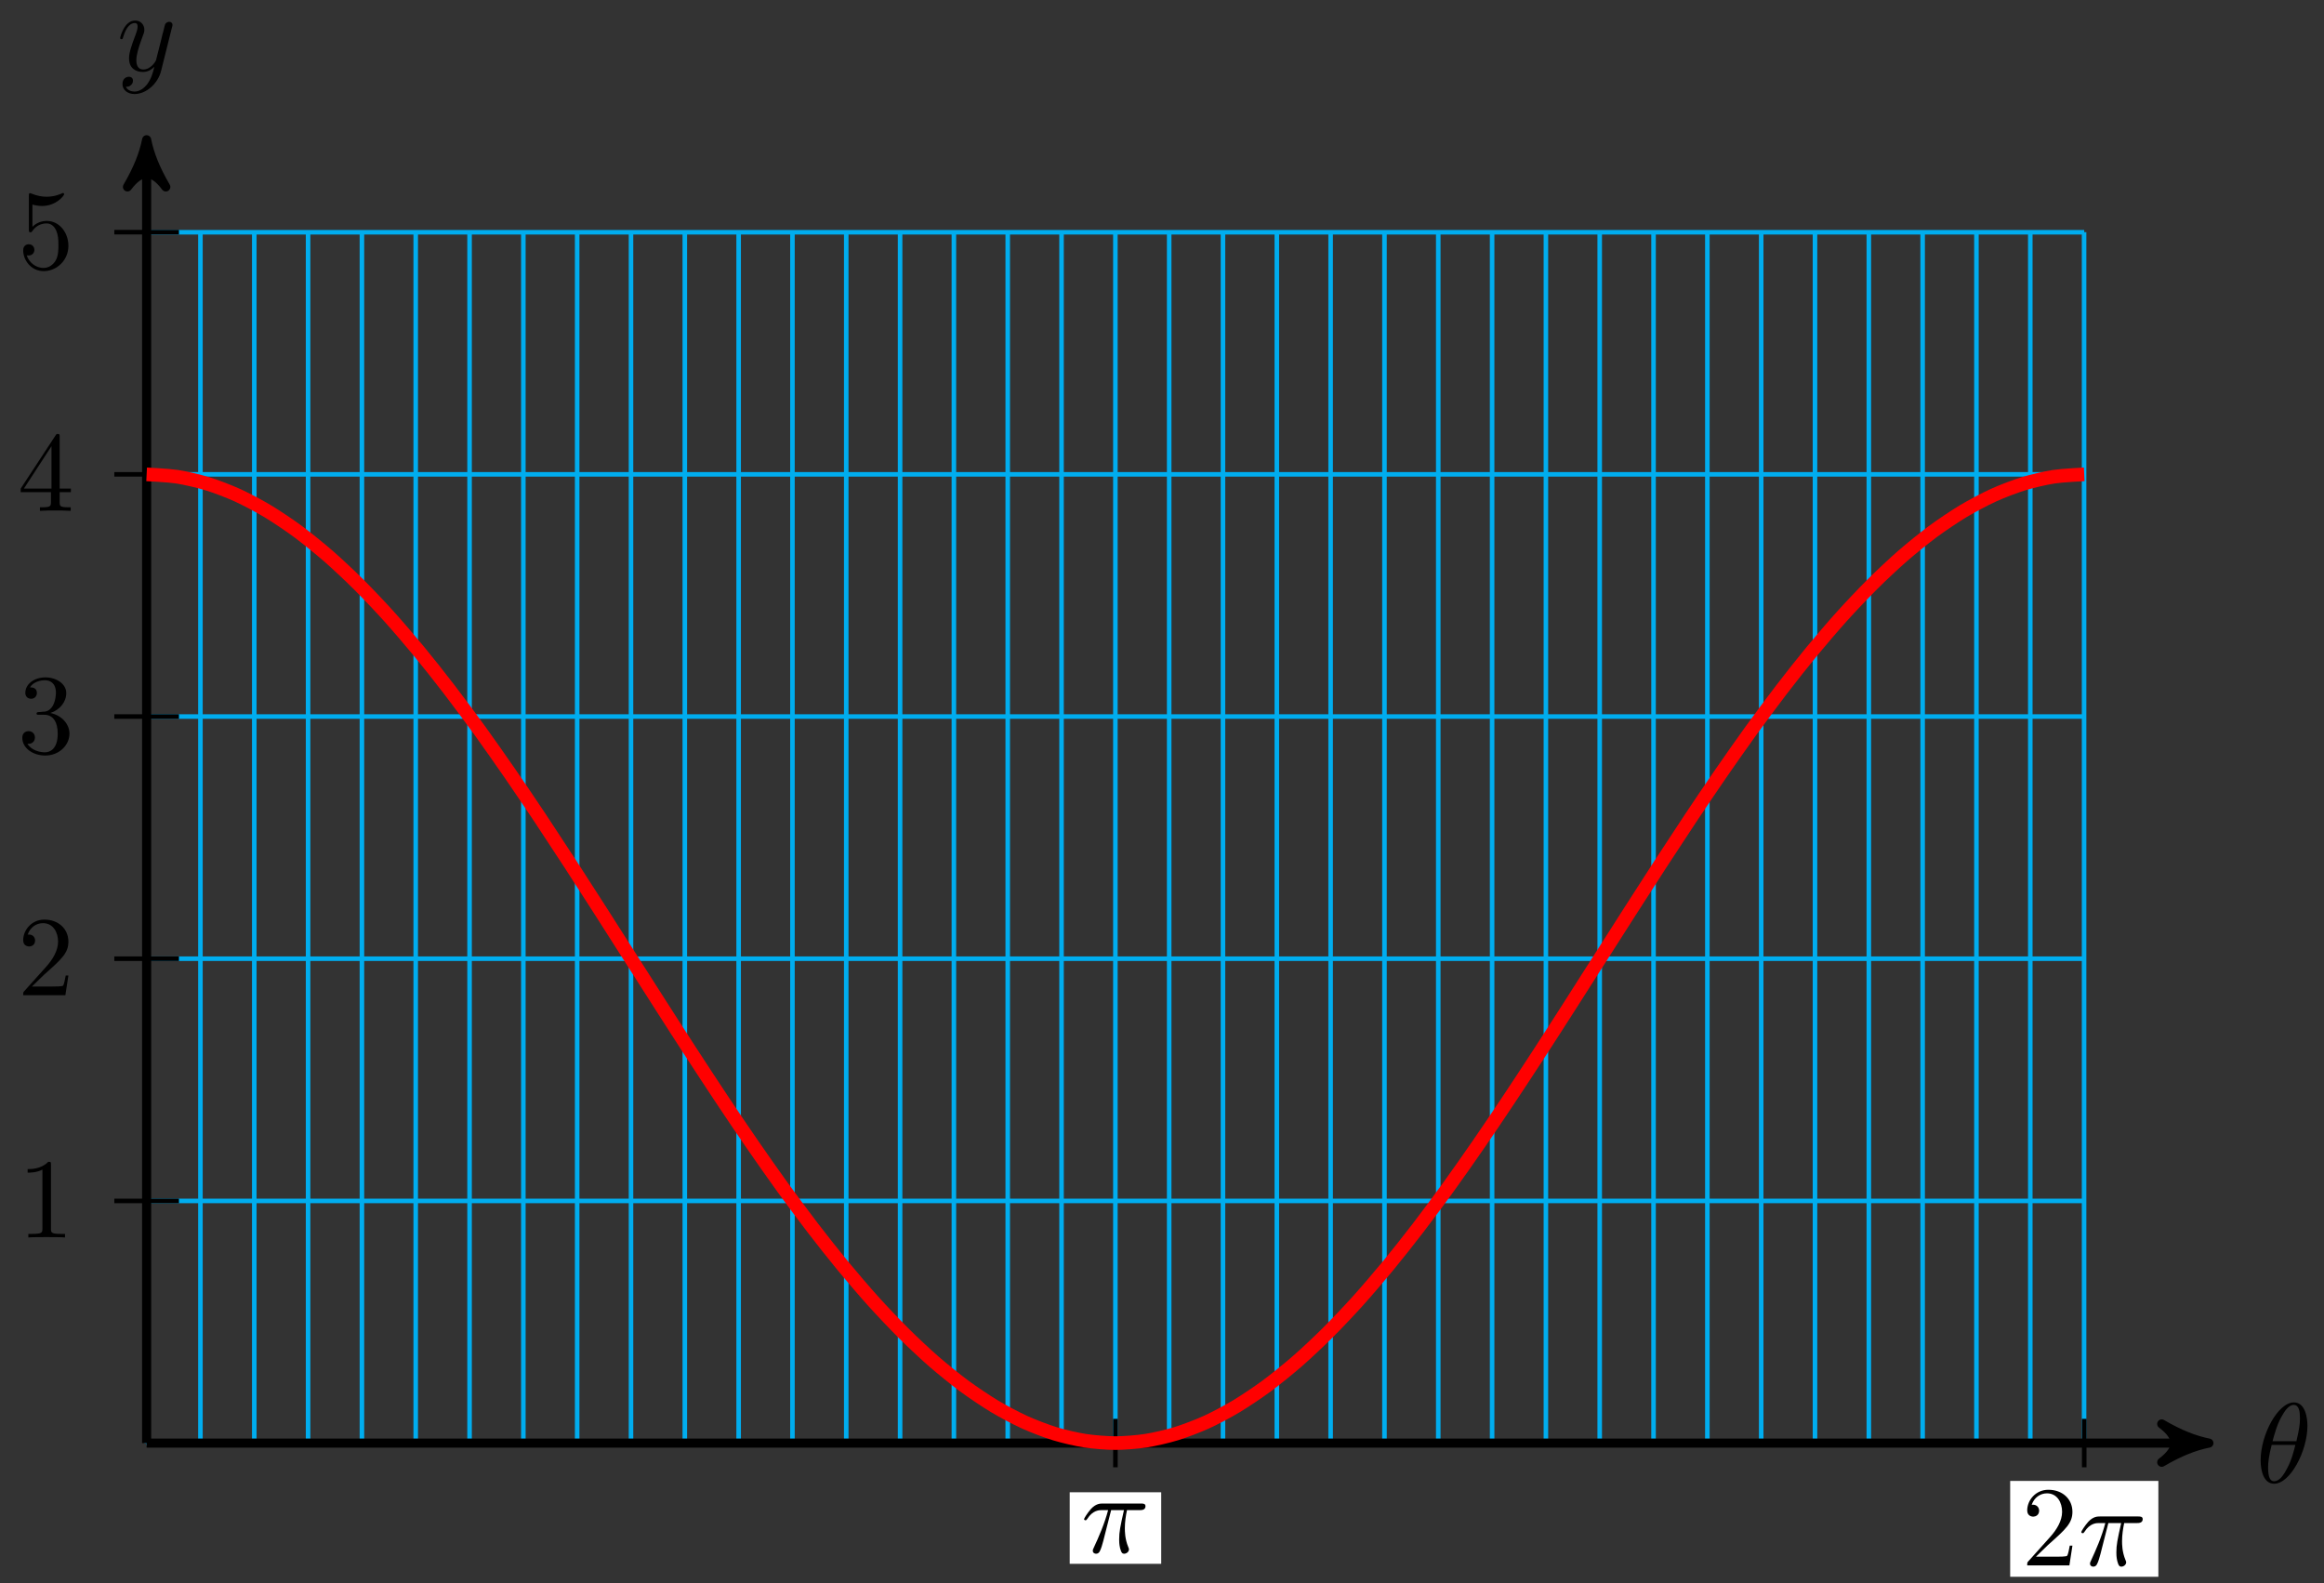 <?xml version="1.0" encoding="UTF-8"?>
<svg xmlns="http://www.w3.org/2000/svg" xmlns:xlink="http://www.w3.org/1999/xlink" width="204pt" height="139pt" viewBox="0 0 204 139" version="1.1">
<rect x="0" y="0" width="204" height="139" fill="#333333" stroke="none"/>
<defs>
<g>
<symbol overflow="visible" id="glyph0-0">
<path style="stroke:none;" d=""/>
</symbol>
<symbol overflow="visible" id="glyph0-1">
<path style="stroke:none;" d="M 4.531 -4.984 C 4.531 -5.641 4.359 -7.031 3.344 -7.031 C 1.953 -7.031 0.422 -4.219 0.422 -1.938 C 0.422 -1 0.703 0.109 1.609 0.109 C 3.016 0.109 4.531 -2.75 4.531 -4.984 Z M 1.469 -3.625 C 1.641 -4.25 1.844 -5.047 2.25 -5.766 C 2.516 -6.25 2.875 -6.812 3.328 -6.812 C 3.812 -6.812 3.875 -6.172 3.875 -5.609 C 3.875 -5.109 3.797 -4.609 3.562 -3.625 Z M 3.469 -3.297 C 3.359 -2.844 3.156 -2 2.766 -1.281 C 2.422 -0.594 2.047 -0.109 1.609 -0.109 C 1.281 -0.109 1.078 -0.406 1.078 -1.328 C 1.078 -1.75 1.141 -2.328 1.391 -3.297 Z M 3.469 -3.297 "/>
</symbol>
<symbol overflow="visible" id="glyph0-2">
<path style="stroke:none;" d="M 4.844 -3.797 C 4.891 -3.938 4.891 -3.953 4.891 -4.031 C 4.891 -4.203 4.75 -4.297 4.594 -4.297 C 4.5 -4.297 4.344 -4.234 4.25 -4.094 C 4.234 -4.031 4.141 -3.734 4.109 -3.547 C 4.031 -3.297 3.969 -3.016 3.906 -2.75 L 3.453 -0.953 C 3.422 -0.812 2.984 -0.109 2.328 -0.109 C 1.828 -0.109 1.719 -0.547 1.719 -0.922 C 1.719 -1.375 1.891 -2 2.219 -2.875 C 2.375 -3.281 2.422 -3.391 2.422 -3.594 C 2.422 -4.031 2.109 -4.406 1.609 -4.406 C 0.656 -4.406 0.297 -2.953 0.297 -2.875 C 0.297 -2.766 0.391 -2.766 0.406 -2.766 C 0.516 -2.766 0.516 -2.797 0.562 -2.953 C 0.844 -3.891 1.234 -4.188 1.578 -4.188 C 1.656 -4.188 1.828 -4.188 1.828 -3.875 C 1.828 -3.625 1.719 -3.359 1.656 -3.172 C 1.25 -2.109 1.078 -1.547 1.078 -1.078 C 1.078 -0.188 1.703 0.109 2.297 0.109 C 2.688 0.109 3.016 -0.062 3.297 -0.344 C 3.172 0.172 3.047 0.672 2.656 1.203 C 2.391 1.531 2.016 1.828 1.562 1.828 C 1.422 1.828 0.969 1.797 0.797 1.406 C 0.953 1.406 1.094 1.406 1.219 1.281 C 1.328 1.203 1.422 1.062 1.422 0.875 C 1.422 0.562 1.156 0.531 1.062 0.531 C 0.828 0.531 0.5 0.688 0.5 1.172 C 0.5 1.672 0.938 2.047 1.562 2.047 C 2.578 2.047 3.609 1.141 3.891 0.016 Z M 4.844 -3.797 "/>
</symbol>
<symbol overflow="visible" id="glyph0-3">
<path style="stroke:none;" d="M 2.641 -3.719 L 3.766 -3.719 C 3.438 -2.25 3.344 -1.812 3.344 -1.141 C 3.344 -1 3.344 -0.734 3.422 -0.391 C 3.531 0.047 3.641 0.109 3.781 0.109 C 3.984 0.109 4.203 -0.062 4.203 -0.266 C 4.203 -0.328 4.203 -0.344 4.141 -0.484 C 3.844 -1.203 3.844 -1.859 3.844 -2.141 C 3.844 -2.656 3.922 -3.203 4.031 -3.719 L 5.156 -3.719 C 5.297 -3.719 5.656 -3.719 5.656 -4.062 C 5.656 -4.297 5.438 -4.297 5.25 -4.297 L 1.906 -4.297 C 1.688 -4.297 1.312 -4.297 0.875 -3.828 C 0.531 -3.438 0.266 -2.984 0.266 -2.938 C 0.266 -2.922 0.266 -2.828 0.391 -2.828 C 0.469 -2.828 0.484 -2.875 0.547 -2.953 C 1.031 -3.719 1.609 -3.719 1.812 -3.719 L 2.375 -3.719 C 2.062 -2.516 1.531 -1.312 1.109 -0.406 C 1.031 -0.25 1.031 -0.234 1.031 -0.156 C 1.031 0.031 1.188 0.109 1.312 0.109 C 1.609 0.109 1.688 -0.172 1.812 -0.531 C 1.953 -1 1.953 -1.016 2.078 -1.516 Z M 2.641 -3.719 "/>
</symbol>
<symbol overflow="visible" id="glyph1-0">
<path style="stroke:none;" d=""/>
</symbol>
<symbol overflow="visible" id="glyph1-1">
<path style="stroke:none;" d="M 2.938 -6.375 C 2.938 -6.625 2.938 -6.641 2.703 -6.641 C 2.078 -6 1.203 -6 0.891 -6 L 0.891 -5.688 C 1.094 -5.688 1.672 -5.688 2.188 -5.953 L 2.188 -0.781 C 2.188 -0.422 2.156 -0.312 1.266 -0.312 L 0.953 -0.312 L 0.953 0 C 1.297 -0.031 2.156 -0.031 2.562 -0.031 C 2.953 -0.031 3.828 -0.031 4.172 0 L 4.172 -0.312 L 3.859 -0.312 C 2.953 -0.312 2.938 -0.422 2.938 -0.781 Z M 2.938 -6.375 "/>
</symbol>
<symbol overflow="visible" id="glyph1-2">
<path style="stroke:none;" d="M 1.266 -0.766 L 2.328 -1.797 C 3.875 -3.172 4.469 -3.703 4.469 -4.703 C 4.469 -5.844 3.578 -6.641 2.359 -6.641 C 1.234 -6.641 0.5 -5.719 0.5 -4.828 C 0.5 -4.281 1 -4.281 1.031 -4.281 C 1.203 -4.281 1.547 -4.391 1.547 -4.812 C 1.547 -5.062 1.359 -5.328 1.016 -5.328 C 0.938 -5.328 0.922 -5.328 0.891 -5.312 C 1.109 -5.969 1.656 -6.328 2.234 -6.328 C 3.141 -6.328 3.562 -5.516 3.562 -4.703 C 3.562 -3.906 3.078 -3.125 2.516 -2.5 L 0.609 -0.375 C 0.5 -0.266 0.5 -0.234 0.5 0 L 4.203 0 L 4.469 -1.734 L 4.234 -1.734 C 4.172 -1.438 4.109 -1 4 -0.844 C 3.938 -0.766 3.281 -0.766 3.062 -0.766 Z M 1.266 -0.766 "/>
</symbol>
<symbol overflow="visible" id="glyph1-3">
<path style="stroke:none;" d="M 2.891 -3.516 C 3.703 -3.781 4.281 -4.469 4.281 -5.266 C 4.281 -6.078 3.406 -6.641 2.453 -6.641 C 1.453 -6.641 0.688 -6.047 0.688 -5.281 C 0.688 -4.953 0.906 -4.766 1.203 -4.766 C 1.5 -4.766 1.703 -4.984 1.703 -5.281 C 1.703 -5.766 1.234 -5.766 1.094 -5.766 C 1.391 -6.266 2.047 -6.391 2.406 -6.391 C 2.828 -6.391 3.375 -6.172 3.375 -5.281 C 3.375 -5.156 3.344 -4.578 3.094 -4.141 C 2.797 -3.656 2.453 -3.625 2.203 -3.625 C 2.125 -3.609 1.891 -3.594 1.812 -3.594 C 1.734 -3.578 1.672 -3.562 1.672 -3.469 C 1.672 -3.359 1.734 -3.359 1.906 -3.359 L 2.344 -3.359 C 3.156 -3.359 3.531 -2.688 3.531 -1.703 C 3.531 -0.344 2.844 -0.062 2.406 -0.062 C 1.969 -0.062 1.219 -0.234 0.875 -0.812 C 1.219 -0.766 1.531 -0.984 1.531 -1.359 C 1.531 -1.719 1.266 -1.922 0.984 -1.922 C 0.734 -1.922 0.422 -1.781 0.422 -1.344 C 0.422 -0.438 1.344 0.219 2.438 0.219 C 3.656 0.219 4.562 -0.688 4.562 -1.703 C 4.562 -2.516 3.922 -3.297 2.891 -3.516 Z M 2.891 -3.516 "/>
</symbol>
<symbol overflow="visible" id="glyph1-4">
<path style="stroke:none;" d="M 2.938 -1.641 L 2.938 -0.781 C 2.938 -0.422 2.906 -0.312 2.172 -0.312 L 1.969 -0.312 L 1.969 0 C 2.375 -0.031 2.891 -0.031 3.312 -0.031 C 3.734 -0.031 4.25 -0.031 4.672 0 L 4.672 -0.312 L 4.453 -0.312 C 3.719 -0.312 3.703 -0.422 3.703 -0.781 L 3.703 -1.641 L 4.688 -1.641 L 4.688 -1.953 L 3.703 -1.953 L 3.703 -6.484 C 3.703 -6.688 3.703 -6.75 3.531 -6.75 C 3.453 -6.75 3.422 -6.75 3.344 -6.625 L 0.281 -1.953 L 0.281 -1.641 Z M 2.984 -1.953 L 0.562 -1.953 L 2.984 -5.672 Z M 2.984 -1.953 "/>
</symbol>
<symbol overflow="visible" id="glyph1-5">
<path style="stroke:none;" d="M 4.469 -2 C 4.469 -3.188 3.656 -4.188 2.578 -4.188 C 2.109 -4.188 1.672 -4.031 1.312 -3.672 L 1.312 -5.625 C 1.516 -5.562 1.844 -5.5 2.156 -5.5 C 3.391 -5.5 4.094 -6.406 4.094 -6.531 C 4.094 -6.594 4.062 -6.641 3.984 -6.641 C 3.984 -6.641 3.953 -6.641 3.906 -6.609 C 3.703 -6.516 3.219 -6.312 2.547 -6.312 C 2.156 -6.312 1.688 -6.391 1.219 -6.594 C 1.141 -6.625 1.125 -6.625 1.109 -6.625 C 1 -6.625 1 -6.547 1 -6.391 L 1 -3.438 C 1 -3.266 1 -3.188 1.141 -3.188 C 1.219 -3.188 1.234 -3.203 1.281 -3.266 C 1.391 -3.422 1.75 -3.969 2.562 -3.969 C 3.078 -3.969 3.328 -3.516 3.406 -3.328 C 3.562 -2.953 3.594 -2.578 3.594 -2.078 C 3.594 -1.719 3.594 -1.125 3.344 -0.703 C 3.109 -0.312 2.734 -0.062 2.281 -0.062 C 1.562 -0.062 0.984 -0.594 0.812 -1.172 C 0.844 -1.172 0.875 -1.156 0.984 -1.156 C 1.312 -1.156 1.484 -1.406 1.484 -1.641 C 1.484 -1.891 1.312 -2.141 0.984 -2.141 C 0.844 -2.141 0.5 -2.062 0.5 -1.609 C 0.5 -0.75 1.188 0.219 2.297 0.219 C 3.453 0.219 4.469 -0.734 4.469 -2 Z M 4.469 -2 "/>
</symbol>
</g>
</defs>
<g id="surface1">
<path style="fill:none;stroke-width:0.399;stroke-linecap:butt;stroke-linejoin:miter;stroke:rgb(0%,67.839%,93.729%);stroke-opacity:1;stroke-miterlimit:10;" d="M 0 -0.001 L 170.081 -0.001 M 0 21.258 L 170.081 21.258 M 0 42.522 L 170.081 42.522 M 0 63.781 L 170.081 63.781 M 0 85.041 L 170.081 85.041 M 0 106.293 L 170.081 106.293 M 0 -0.001 L 0 106.301 M 4.723 -0.001 L 4.723 106.301 M 9.449 -0.001 L 9.449 106.301 M 14.172 -0.001 L 14.172 106.301 M 18.898 -0.001 L 18.898 106.301 M 23.62 -0.001 L 23.62 106.301 M 28.347 -0.001 L 28.347 106.301 M 33.069 -0.001 L 33.069 106.301 M 37.792 -0.001 L 37.792 106.301 M 42.518 -0.001 L 42.518 106.301 M 47.241 -0.001 L 47.241 106.301 M 51.967 -0.001 L 51.967 106.301 M 56.69 -0.001 L 56.69 106.301 M 61.412 -0.001 L 61.412 106.301 M 66.139 -0.001 L 66.139 106.301 M 70.861 -0.001 L 70.861 106.301 M 75.588 -0.001 L 75.588 106.301 M 80.31 -0.001 L 80.31 106.301 M 85.037 -0.001 L 85.037 106.301 M 89.759 -0.001 L 89.759 106.301 M 94.482 -0.001 L 94.482 106.301 M 99.208 -0.001 L 99.208 106.301 M 103.931 -0.001 L 103.931 106.301 M 108.657 -0.001 L 108.657 106.301 M 113.379 -0.001 L 113.379 106.301 M 118.106 -0.001 L 118.106 106.301 M 122.828 -0.001 L 122.828 106.301 M 127.551 -0.001 L 127.551 106.301 M 132.277 -0.001 L 132.277 106.301 M 137 -0.001 L 137 106.301 M 141.726 -0.001 L 141.726 106.301 M 146.449 -0.001 L 146.449 106.301 M 151.175 -0.001 L 151.175 106.301 M 155.898 -0.001 L 155.898 106.301 M 160.62 -0.001 L 160.62 106.301 M 165.347 -0.001 L 165.347 106.301 M 170.069 -0.001 L 170.069 106.301 " transform="matrix(1,0,0,-1,12.871,126.682)"/>
<path style="fill:none;stroke-width:0.797;stroke-linecap:butt;stroke-linejoin:miter;stroke:rgb(0%,0%,0%);stroke-opacity:1;stroke-miterlimit:10;" d="M 0 -0.001 L 179.983 -0.001 " transform="matrix(1,0,0,-1,12.871,126.682)"/>
<path style="fill-rule:nonzero;fill:rgb(0%,0%,0%);fill-opacity:1;stroke-width:0.797;stroke-linecap:butt;stroke-linejoin:round;stroke:rgb(0%,0%,0%);stroke-opacity:1;stroke-miterlimit:10;" d="M 1.037 -0.001 C -0.26 0.26 -1.553 0.776 -3.107 1.682 C -1.553 0.518 -1.553 -0.517 -3.107 -1.685 C -1.553 -0.778 -0.26 -0.259 1.037 -0.001 Z M 1.037 -0.001 " transform="matrix(1,0,0,-1,192.861,126.682)"/>
<g style="fill:rgb(0%,0%,0%);fill-opacity:1;">
  <use xlink:href="#glyph0-1" x="198.015" y="130.142"/>
</g>
<path style="fill:none;stroke-width:0.797;stroke-linecap:butt;stroke-linejoin:miter;stroke:rgb(0%,0%,0%);stroke-opacity:1;stroke-miterlimit:10;" d="M 0 -0.001 L 0 113.37 " transform="matrix(1,0,0,-1,12.871,126.682)"/>
<path style="fill-rule:nonzero;fill:rgb(0%,0%,0%);fill-opacity:1;stroke-width:0.797;stroke-linecap:butt;stroke-linejoin:round;stroke:rgb(0%,0%,0%);stroke-opacity:1;stroke-miterlimit:10;" d="M 1.035 -0 C -0.257 0.258 -1.554 0.777 -3.109 1.683 C -1.554 0.519 -1.554 -0.52 -3.109 -1.684 C -1.554 -0.777 -0.257 -0.258 1.035 -0 Z M 1.035 -0 " transform="matrix(0,-1,-1,0,12.871,13.301)"/>
<g style="fill:rgb(0%,0%,0%);fill-opacity:1;">
  <use xlink:href="#glyph0-2" x="10.25" y="6.209"/>
</g>
<path style="fill:none;stroke-width:0.399;stroke-linecap:butt;stroke-linejoin:miter;stroke:rgb(0%,0%,0%);stroke-opacity:1;stroke-miterlimit:10;" d="M 2.836 21.258 L -2.836 21.258 " transform="matrix(1,0,0,-1,12.871,126.682)"/>
<g style="fill:rgb(0%,0%,0%);fill-opacity:1;">
  <use xlink:href="#glyph1-1" x="1.535" y="108.631"/>
</g>
<path style="fill:none;stroke-width:0.399;stroke-linecap:butt;stroke-linejoin:miter;stroke:rgb(0%,0%,0%);stroke-opacity:1;stroke-miterlimit:10;" d="M 2.836 42.522 L -2.836 42.522 " transform="matrix(1,0,0,-1,12.871,126.682)"/>
<g style="fill:rgb(0%,0%,0%);fill-opacity:1;">
  <use xlink:href="#glyph1-2" x="1.535" y="87.368"/>
</g>
<path style="fill:none;stroke-width:0.399;stroke-linecap:butt;stroke-linejoin:miter;stroke:rgb(0%,0%,0%);stroke-opacity:1;stroke-miterlimit:10;" d="M 2.836 63.781 L -2.836 63.781 " transform="matrix(1,0,0,-1,12.871,126.682)"/>
<g style="fill:rgb(0%,0%,0%);fill-opacity:1;">
  <use xlink:href="#glyph1-3" x="1.535" y="66.106"/>
</g>
<path style="fill:none;stroke-width:0.399;stroke-linecap:butt;stroke-linejoin:miter;stroke:rgb(0%,0%,0%);stroke-opacity:1;stroke-miterlimit:10;" d="M 2.836 85.041 L -2.836 85.041 " transform="matrix(1,0,0,-1,12.871,126.682)"/>
<g style="fill:rgb(0%,0%,0%);fill-opacity:1;">
  <use xlink:href="#glyph1-4" x="1.535" y="44.844"/>
</g>
<path style="fill:none;stroke-width:0.399;stroke-linecap:butt;stroke-linejoin:miter;stroke:rgb(0%,0%,0%);stroke-opacity:1;stroke-miterlimit:10;" d="M 2.836 106.301 L -2.836 106.301 " transform="matrix(1,0,0,-1,12.871,126.682)"/>
<g style="fill:rgb(0%,0%,0%);fill-opacity:1;">
  <use xlink:href="#glyph1-5" x="1.535" y="23.582"/>
</g>
<path style="fill:none;stroke-width:0.399;stroke-linecap:butt;stroke-linejoin:miter;stroke:rgb(0%,0%,0%);stroke-opacity:1;stroke-miterlimit:10;" d="M 85.04 2.127 L 85.04 -2.126 " transform="matrix(1,0,0,-1,12.871,126.682)"/>
<path style=" stroke:none;fill-rule:nonzero;fill:rgb(100%,100%,100%);fill-opacity:1;" d="M 93.898 137.281 L 101.93 137.281 L 101.93 131 L 93.898 131 Z M 93.898 137.281 "/>
<g style="fill:rgb(0%,0%,0%);fill-opacity:1;">
  <use xlink:href="#glyph0-3" x="94.895" y="136.286"/>
</g>
<path style="fill:none;stroke-width:0.399;stroke-linecap:butt;stroke-linejoin:miter;stroke:rgb(0%,0%,0%);stroke-opacity:1;stroke-miterlimit:10;" d="M 170.081 2.127 L 170.081 -2.126 " transform="matrix(1,0,0,-1,12.871,126.682)"/>
<path style=" stroke:none;fill-rule:nonzero;fill:rgb(100%,100%,100%);fill-opacity:1;" d="M 176.453 138.418 L 189.461 138.418 L 189.461 130.004 L 176.453 130.004 Z M 176.453 138.418 "/>
<g style="fill:rgb(0%,0%,0%);fill-opacity:1;">
  <use xlink:href="#glyph1-2" x="177.448" y="137.421"/>
</g>
<g style="fill:rgb(0%,0%,0%);fill-opacity:1;">
  <use xlink:href="#glyph0-3" x="182.43" y="137.421"/>
</g>
<path style="fill:none;stroke-width:1.196;stroke-linecap:butt;stroke-linejoin:miter;stroke:rgb(100%,0%,0%);stroke-opacity:1;stroke-miterlimit:10;" d="M 0 85.041 C 0 85.041 1.922 84.947 2.656 84.834 C 3.394 84.721 4.578 84.447 5.316 84.221 C 6.051 83.998 7.234 83.545 7.972 83.209 C 8.711 82.873 9.894 82.244 10.629 81.803 C 11.367 81.358 12.55 80.565 13.289 80.018 C 14.023 79.471 15.207 78.514 15.945 77.874 C 16.683 77.229 17.867 76.12 18.601 75.386 C 19.339 74.651 20.523 73.405 21.261 72.585 C 21.999 71.769 23.179 70.386 23.917 69.492 C 24.656 68.597 25.839 67.105 26.573 66.141 C 27.312 65.18 28.495 63.582 29.234 62.563 C 29.972 61.543 31.151 59.86 31.89 58.79 C 32.628 57.723 33.812 55.97 34.546 54.864 C 35.284 53.755 36.468 51.951 37.206 50.814 C 37.944 49.681 39.124 47.838 39.862 46.689 C 40.6 45.537 41.784 43.678 42.518 42.522 C 43.257 41.366 44.44 39.503 45.178 38.354 C 45.917 37.202 47.096 35.359 47.835 34.226 C 48.573 33.093 49.756 31.285 50.495 30.179 C 51.229 29.07 52.413 27.316 53.151 26.25 C 53.889 25.18 55.069 23.496 55.807 22.477 C 56.545 21.458 57.729 19.86 58.467 18.899 C 59.201 17.938 60.385 16.442 61.123 15.548 C 61.861 14.654 63.041 13.271 63.779 12.455 C 64.518 11.634 65.701 10.388 66.439 9.654 C 67.174 8.92 68.357 7.81 69.096 7.166 C 69.834 6.525 71.014 5.569 71.752 5.022 C 72.49 4.479 73.674 3.682 74.412 3.237 C 75.146 2.795 76.33 2.167 77.068 1.831 C 77.806 1.495 78.986 1.046 79.724 0.819 C 80.462 0.592 81.646 0.319 82.384 0.206 C 83.119 0.093 84.302 -0.001 85.04 -0.001 C 85.779 -0.001 86.962 0.093 87.697 0.206 C 88.435 0.319 89.618 0.592 90.357 0.819 C 91.091 1.046 92.275 1.495 93.013 1.831 C 93.751 2.167 94.935 2.795 95.669 3.237 C 96.407 3.682 97.591 4.479 98.329 5.022 C 99.064 5.569 100.247 6.525 100.985 7.166 C 101.724 7.81 102.907 8.92 103.641 9.654 C 104.38 10.388 105.563 11.634 106.302 12.455 C 107.04 13.271 108.219 14.654 108.958 15.548 C 109.696 16.442 110.88 17.938 111.614 18.899 C 112.352 19.86 113.536 21.458 114.274 22.477 C 115.012 23.496 116.192 25.18 116.93 26.25 C 117.668 27.316 118.852 29.07 119.586 30.179 C 120.325 31.285 121.508 33.093 122.246 34.226 C 122.985 35.359 124.164 37.202 124.903 38.354 C 125.641 39.503 126.824 41.366 127.559 42.522 C 128.297 43.678 129.481 45.537 130.219 46.689 C 130.957 47.838 132.137 49.681 132.875 50.814 C 133.613 51.951 134.797 53.755 135.535 54.864 C 136.269 55.97 137.453 57.723 138.191 58.79 C 138.929 59.86 140.109 61.543 140.847 62.563 C 141.586 63.582 142.769 65.18 143.507 66.141 C 144.242 67.105 145.425 68.597 146.164 69.492 C 146.902 70.386 148.082 71.769 148.82 72.585 C 149.558 73.405 150.742 74.651 151.48 75.386 C 152.214 76.12 153.398 77.229 154.136 77.874 C 154.874 78.514 156.054 79.471 156.792 80.018 C 157.53 80.565 158.714 81.358 159.452 81.803 C 160.187 82.244 161.37 82.873 162.108 83.209 C 162.847 83.545 164.03 83.998 164.765 84.221 C 165.503 84.447 166.686 84.721 167.425 84.834 C 168.159 84.947 170.081 85.041 170.081 85.041 " transform="matrix(1,0,0,-1,12.871,126.682)"/>
</g>
</svg>
